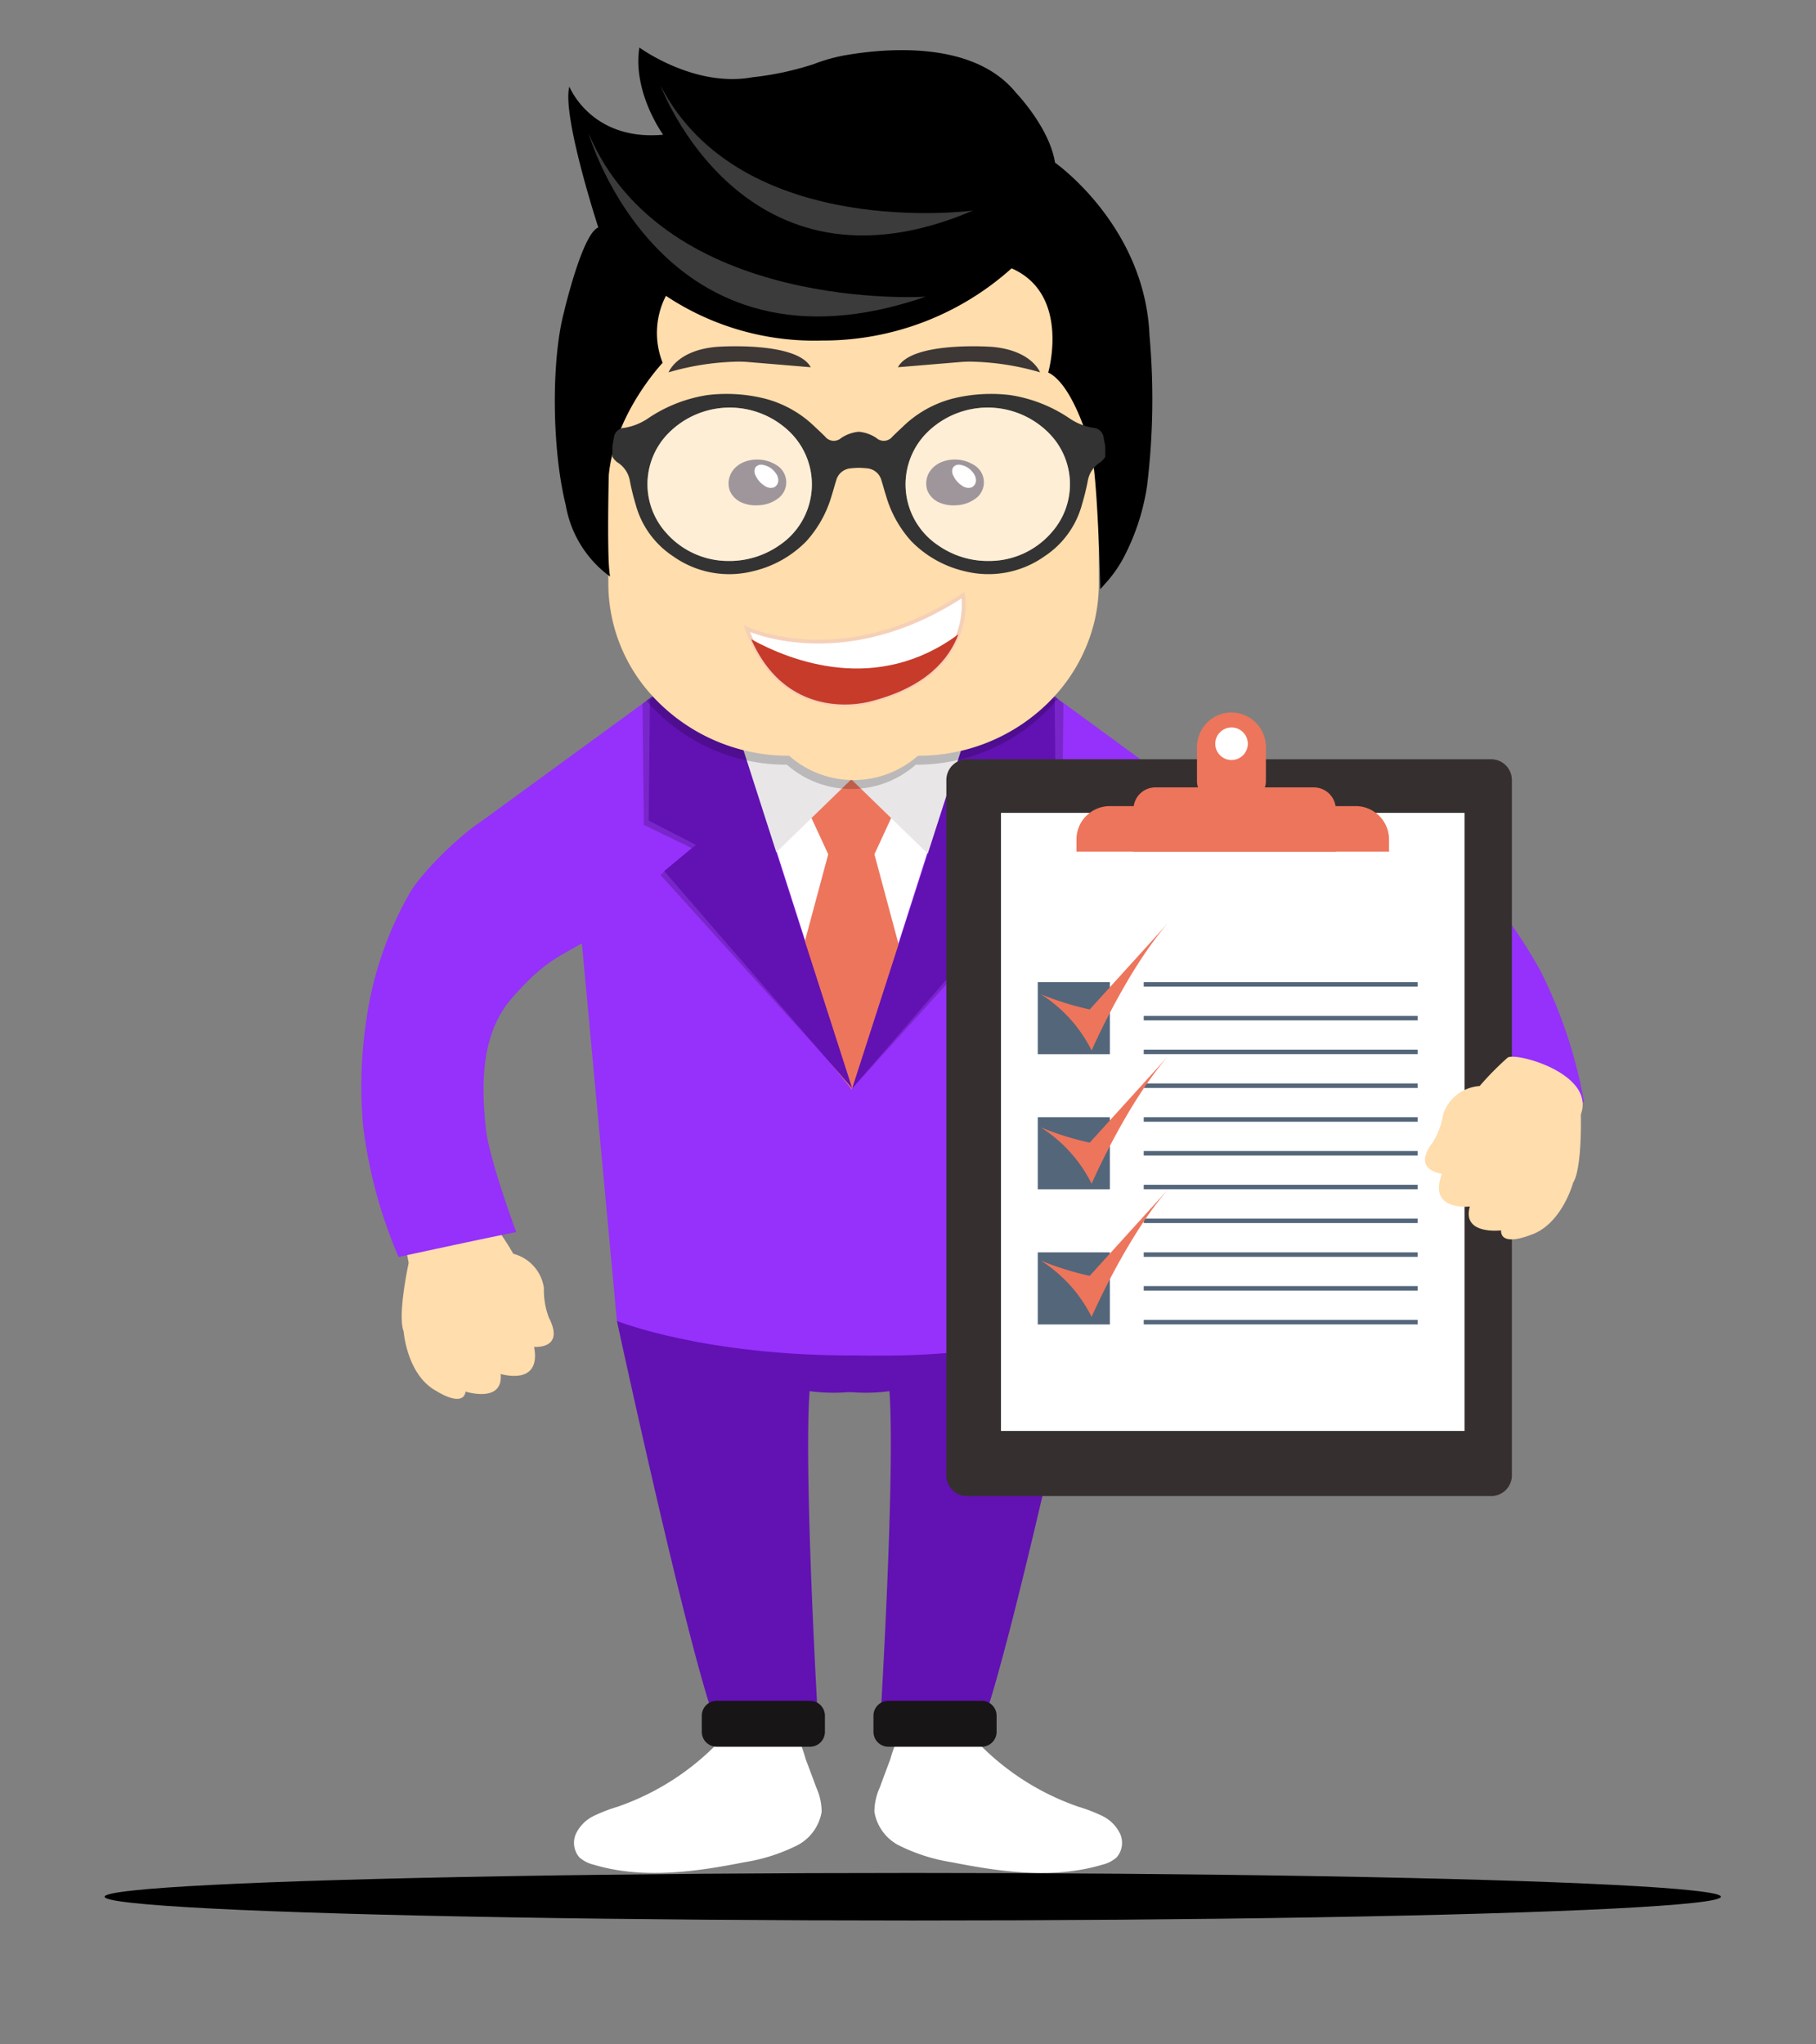 <svg xmlns="http://www.w3.org/2000/svg" xmlns:xlink="http://www.w3.org/1999/xlink" width="191" height="215" viewBox="0 0 191 215">
  <rect x="0" y="0" width="191" height="215" fill="#808080" stroke="none"/>
  <defs>
    <clipPath id="clip-ic">
      <rect width="191" height="215"/>
    </clipPath>
  </defs>
  <g id="ic" clip-path="url(#clip-ic)">
    <g id="Group_1007" data-name="Group 1007" transform="translate(-521 -111)">
      <ellipse id="Ellipse_294" data-name="Ellipse 294" cx="85" cy="2.5" rx="85" ry="2.5" transform="translate(532 308)"/>
      <g id="_411" data-name="411" transform="translate(404.655 -27.8)">
        <g id="Group_1005" data-name="Group 1005" transform="translate(154.345 143.8)">
          <path id="Path_1501" data-name="Path 1501" d="M1295.021,3879.343a6.224,6.224,0,0,0-.559,2.546,4.874,4.874,0,0,0,2.84,3.658,18.88,18.88,0,0,0,5.306,1.647c5.23,1.036,10.72,1.784,15.827.256a3.463,3.463,0,0,0,1.505-.772,2.334,2.334,0,0,0,.35-2.508,4.026,4.026,0,0,0-1.874-1.855,17.256,17.256,0,0,0-2.509-.966,26.941,26.941,0,0,1-11.369-7.605,2.727,2.727,0,0,0-1-.833,2.65,2.65,0,0,0-1.235-.052l-3.076.369c-.648.081-1.789-.042-2.158.592a16.852,16.852,0,0,0-.937,2.546Q1295.572,3877.849,1295.021,3879.343Z" transform="translate(-1240.495 -3696.32)" fill="#fff"/>
          <path id="Path_1502" data-name="Path 1502" d="M652.639,3879.343a6.22,6.22,0,0,1,.558,2.546,4.873,4.873,0,0,1-2.84,3.658,18.88,18.88,0,0,1-5.306,1.647c-5.23,1.036-10.72,1.784-15.827.256a3.463,3.463,0,0,1-1.505-.772,2.334,2.334,0,0,1-.35-2.508,4.023,4.023,0,0,1,1.874-1.855,17.25,17.25,0,0,1,2.509-.966,26.94,26.94,0,0,0,11.368-7.605,2.728,2.728,0,0,1,1-.833,2.651,2.651,0,0,1,1.235-.052l3.076.369c.648.081,1.789-.042,2.158.592a16.872,16.872,0,0,1,.937,2.546Q652.087,3877.849,652.639,3879.343Z" transform="translate(-604.781 -3696.32)" fill="#fff"/>
          <path id="Path_1503" data-name="Path 1503" d="M722.4,2973.8s6.678,30.958,9.911,40.912H743.49s-1.439-24.976-.828-33.533a19.185,19.185,0,0,0,4.5.066v-7.4Z" transform="translate(-695.514 -2839.858)" fill="#6211b3"/>
          <path id="Path_1504" data-name="Path 1504" d="M922.383,3822.728h-9.816a1.566,1.566,0,0,1-1.567-1.566v-1.695a1.565,1.565,0,0,1,1.567-1.566h9.816a1.565,1.565,0,0,1,1.567,1.566v1.695A1.565,1.565,0,0,1,922.383,3822.728Z" transform="translate(-875.188 -3644.007)" fill="#171516"/>
          <path id="Path_1505" data-name="Path 1505" d="M1259.092,2973.8s-6.745,30.958-9.977,40.912h-11.179s1.505-24.976.894-33.533a18.6,18.6,0,0,1-4.43.066v-7.4Z" transform="translate(-1183.282 -2839.858)" fill="#6211b3"/>
          <path id="Path_1506" data-name="Path 1506" d="M1294.067,3822.728h9.816a1.566,1.566,0,0,0,1.567-1.566v-1.695a1.565,1.565,0,0,0-1.567-1.566h-9.816a1.565,1.565,0,0,0-1.567,1.566v1.695A1.566,1.566,0,0,0,1294.067,3822.728Z" transform="translate(-1238.632 -3644.007)" fill="#171516"/>
          <path id="Path_1507" data-name="Path 1507" d="M238.043,1869.4a25.688,25.688,0,0,1,8.922-11.544,12.432,12.432,0,0,0-3.99-4.463c-2.613-1.775-3.791.27-5.291,2.149a48.152,48.152,0,0,0-9.783,21.492,46.756,46.756,0,0,0-.757,8.865,88.886,88.886,0,0,0,1.533,13.773s-1.2,5.509-.53,7.2c0,0,.345,4.634,3.479,6.29,0,0,2.759,1.789,3.039.042,0,0,3.985,1.278,3.687-1.855,0,0,4.307,1.349,3.517-2.849,0,0,3.289.3,1.562-3.062a8.093,8.093,0,0,1-.53-3.138,4.354,4.354,0,0,0-3.218-3.592,31.89,31.89,0,0,0-2.319-3.46,11.318,11.318,0,0,1-1.32-2.532,22.127,22.127,0,0,1-.928-8.884A44.051,44.051,0,0,1,238.043,1869.4Z" transform="translate(-223.695 -1771.835)" fill="#ffddac"/>
          <path id="Path_1508" data-name="Path 1508" d="M472.6,1659.23l-8.652,9.068-5.717-2.167-4.16,31.45s-5.684,3.171-21.667,2.873c-14.667.076-23.163-2.873-23.163-2.873l-3.375-31.45-5.717,2.167-8.652-9.068,20.6-13.3.563-.365h.043l17.507-.047v-.014l1.841,0,1.846,0v.014l17.507.047h.038l.3.194Z" transform="translate(-380.276 -1574.425)" fill="#fff"/>
          <path id="Path_1509" data-name="Path 1509" d="M497.17,1599.337l-4.681,15.273-6.243-2.74-4.539,39.719s-6.2,4-23.641,3.625c-16.007.095-25.279-3.625-25.279-3.625l-3.682-39.719-6.243,2.74-4.463-15.477,17.5-12.774.615-.459h.043l9.537,5.391,11.449,35.814,11.52-36.136,9.731-5.069h.038l.322.246Z" transform="translate(-405.902 -1517.646)" fill="#9630fb"/>
          <path id="Path_1510" data-name="Path 1510" d="M785.6,1493.4l-6.4,5.149.147,12.736,5.026,2.442-3.28,2.826,20.262,22.41Z" transform="translate(-749.626 -1429.524)" opacity="0.2"/>
          <path id="Path_1511" data-name="Path 1511" d="M1262.261,1492.9l6.394,5.145-.142,12.736-5.026,2.447,3.275,2.826-20.262,22.411Z" transform="translate(-1194.809 -1429.048)" opacity="0.2"/>
          <path id="Path_1512" data-name="Path 1512" d="M1106.639,1783.167l6.74-8.392-4.359-16.229,2.433-5.268-4.813-3.5v-.076l-.047.038-.052-.038v.076l-4.813,3.5,2.433,5.268-4.359,16.229,6.74,8.392v.123l.052-.062.047.062Z" transform="translate(-1055.052 -1673.693)" fill="#ed755c"/>
          <path id="Path_1513" data-name="Path 1513" d="M1257.612,1588.6l-3.289,18.657L1244,1597.228Z" transform="translate(-1192.427 -1520.218)" fill="#e8e6e7"/>
          <path id="Path_1514" data-name="Path 1514" d="M954.9,1588.6l3.555,18.4,10.057-9.773Z" transform="translate(-917.01 -1520.218)" fill="#e8e6e7"/>
          <path id="Path_1515" data-name="Path 1515" d="M799.74,1487l-6.513,5-.128,12.736,4.97,2.556-3.341,2.755L814.5,1532.9Z" transform="translate(-762.868 -1423.427)" fill="#6211b3"/>
          <path id="Path_1516" data-name="Path 1516" d="M1259.986,1487l6.508,5,.133,12.736-4.974,2.556,3.342,2.755L1245.2,1532.9Z" transform="translate(-1193.57 -1423.427)" fill="#6211b3"/>
          <g id="Group_1004" data-name="Group 1004" transform="translate(20.353)">
            <path id="Path_1517" data-name="Path 1517" d="M754.653,507.094v22.9a17.234,17.234,0,0,1-.426,3.815,17.811,17.811,0,0,1-4.009,7.1h.038l.322.246a19.367,19.367,0,0,1-14.942,6.938,10.264,10.264,0,0,1-13.555,0,19.38,19.38,0,0,1-14.762-6.721l.615-.459h.043a17.5,17.5,0,0,1-4.676-11.851v-22.9a17.152,17.152,0,0,1,.412-3.744A18.958,18.958,0,0,1,722.081,489h13.55C746.091,489,754.653,497.141,754.653,507.094Z" transform="translate(-697.671 -472.662)" opacity="0.2"/>
            <path id="Path_1518" data-name="Path 1518" d="M754.794,487.394v22.9a17.169,17.169,0,0,1-.667,4.747,17.811,17.811,0,0,1-4.009,7.1,19.4,19.4,0,0,1-14.346,6.243,10.25,10.25,0,0,1-13.555,0,19.411,19.411,0,0,1-14.341-6.243A17.5,17.5,0,0,1,703.2,510.3v-22.9a17.155,17.155,0,0,1,.412-3.744c1.827-8.174,9.494-14.35,18.605-14.35h13.55C746.237,469.3,754.794,477.441,754.794,487.394Z" transform="translate(-697.576 -453.894)" fill="#ffddac"/>
            <path id="Path_1519" data-name="Path 1519" d="M1033.25,1364.627c-.932,2.518-3.3,5.533-9.163,7.038,0,0-8.6,2.617-12.632-6.517a12.032,12.032,0,0,1-.454-1.122s10.02,4.851,22.751-3.526A8.54,8.54,0,0,1,1033.25,1364.627Z" transform="translate(-990.808 -1302.914)" fill="#fff"/>
            <path id="Path_1520" data-name="Path 1520" d="M1014.292,1365.531c-2.93,0-7.464-1.065-10.067-6.972-.156-.341-.308-.71-.459-1.136l-.166-.459.44.213c.1.047,10.072,4.7,22.557-3.512l.255-.166.052.3a8.775,8.775,0,0,1-.516,4.231h0c-.89,2.4-3.223,5.6-9.3,7.161A10.726,10.726,0,0,1,1014.292,1365.531Zm-9.991-7.81c.095.241.189.464.289.677,3.91,8.865,12.05,6.517,12.391,6.413,5.916-1.519,8.174-4.6,9.031-6.915h0a8.846,8.846,0,0,0,.53-3.711C1015.466,1361.319,1006.359,1358.512,1004.3,1357.722Z" transform="translate(-983.758 -1296.246)" fill="#f5d0b8"/>
            <path id="Path_1521" data-name="Path 1521" d="M1042.4,1447.7c-.932,2.518-3.3,5.533-9.163,7.038,0,0-8.6,2.617-12.632-6.517C1024.812,1450.545,1033.848,1454.042,1042.4,1447.7Z" transform="translate(-999.953 -1385.987)" fill="#c73b2a"/>
            <path id="Path_1522" data-name="Path 1522" d="M642.392,200.037l-.653.734s-.237-11.832-1.008-14.8c0,0-1.751-6.678-4.468-7.989,0,0,2.39-8.226-3.853-10.957a29.647,29.647,0,0,1-19.94,7.592,28.147,28.147,0,0,1-16.414-4.7,8.518,8.518,0,0,0-.345,7.043s-5.026,5.3-5.665,11.794c0,0-.256,8.5.137,10.687a11.259,11.259,0,0,1-2.2-2.082,11.7,11.7,0,0,1-2.461-5.419c-1.5-6.058-1.505-15.316-.2-20.262,0,0,1.926-8.3,3.621-8.955,0,0-3.853-11.795-3.043-14.814,0,0,2.272,5.751,9.863,5.06,0,0-3.237-4.44-2.5-9.172,0,0,5.779,4.26,11.908,3.128a31.859,31.859,0,0,0,6.418-1.377,17.711,17.711,0,0,1,3.3-.932c4.312-.753,13.531-1.576,17.99,3.947,0,0,3.526,3.659,4.1,7.346,0,0,9.48,6.636,9.939,18.208a75.339,75.339,0,0,1-.26,15.8,23.722,23.722,0,0,1-2.409,7.426h0A13.15,13.15,0,0,1,642.392,200.037Z" transform="translate(-584.369 -143.8)"/>
            <path id="Path_1523" data-name="Path 1523" d="M659.4,334.5s7.63,26.788,35.45,17.181C694.85,351.681,667.418,353.427,659.4,334.5Z" transform="translate(-655.849 -325.474)" fill="#3b3b3b"/>
            <path id="Path_1524" data-name="Path 1524" d="M819.4,228.5s8.685,23.452,32.861,13.139C852.261,241.639,827.877,244.909,819.4,228.5Z" transform="translate(-808.276 -224.491)" fill="#3b3b3b"/>
            <path id="Path_1525" data-name="Path 1525" d="M970.987,1060.245a2.305,2.305,0,0,0-.53,2.333,2.372,2.372,0,0,0,1.235,1.264,3.716,3.716,0,0,0,1.77.3,3.641,3.641,0,0,0,1.983-.648,2.108,2.108,0,0,0-.066-3.578,3.805,3.805,0,0,0-3.569-.26A2.852,2.852,0,0,0,970.987,1060.245Z" transform="translate(-952.064 -1015.996)" fill="#3e2c38"/>
            <path id="Path_1526" data-name="Path 1526" d="M1028.781,1070.873a.738.738,0,0,0-.681.312.911.911,0,0,0,.033.819,2.468,2.468,0,0,0,.97,1.1,1.065,1.065,0,0,0,.98.147.817.817,0,0,0,.44-.729,1.316,1.316,0,0,0-.317-.823A2.055,2.055,0,0,0,1028.781,1070.873Z" transform="translate(-1007.018 -1026.994)" fill="#fff"/>
            <path id="Path_1527" data-name="Path 1527" d="M1410.187,1060.245a2.305,2.305,0,0,0-.53,2.333,2.372,2.372,0,0,0,1.235,1.264,3.716,3.716,0,0,0,1.77.3,3.641,3.641,0,0,0,1.983-.648,2.108,2.108,0,0,0-.066-3.578,3.805,3.805,0,0,0-3.569-.26A2.918,2.918,0,0,0,1410.187,1060.245Z" transform="translate(-1370.476 -1015.996)" fill="#3e2c38"/>
            <path id="Path_1528" data-name="Path 1528" d="M1468.081,1070.873a.738.738,0,0,0-.682.312.911.911,0,0,0,.033.819,2.466,2.466,0,0,0,.97,1.1,1.065,1.065,0,0,0,.98.147.817.817,0,0,0,.44-.729,1.315,1.315,0,0,0-.317-.823A2.055,2.055,0,0,0,1468.081,1070.873Z" transform="translate(-1425.526 -1026.994)" fill="#fff"/>
            <g id="Group_1003" data-name="Group 1003" transform="translate(6.055 36.425)">
              <path id="Path_1529" data-name="Path 1529" d="M763.965,918a1.146,1.146,0,0,0-1.074-1.018,6.235,6.235,0,0,1-2.6-1.06,15.2,15.2,0,0,0-6.162-2.39,16.678,16.678,0,0,0-5.968.355,11.737,11.737,0,0,0-5.4,3.058c-.341.308-.667.629-1,.947a1.156,1.156,0,0,1-1.69.156,3.965,3.965,0,0,0-1.855-.658,4.018,4.018,0,0,0-1.855.658,1.156,1.156,0,0,1-1.69-.156c-.331-.317-.658-.639-1-.947a11.737,11.737,0,0,0-5.4-3.058,16.678,16.678,0,0,0-5.968-.355,15.271,15.271,0,0,0-6.162,2.39,6.235,6.235,0,0,1-2.6,1.06A1.154,1.154,0,0,0,712.461,918c-.066.293-.1.6-.161.895v1.136a2.587,2.587,0,0,0,.483.549,2.871,2.871,0,0,1,1.363,2.012,24.28,24.28,0,0,0,.6,2.433,9.462,9.462,0,0,0,3.933,5.457,10.179,10.179,0,0,0,8.349,1.59,11.483,11.483,0,0,0,5.67-3.166,12.132,12.132,0,0,0,2.655-4.766c.175-.539.312-1.088.487-1.628a1.706,1.706,0,0,1,1.467-1.268c.3-.033.606-.052.913-.062.3.01.611.028.913.062a1.7,1.7,0,0,1,1.467,1.268c.175.54.312,1.089.487,1.628a12.134,12.134,0,0,0,2.655,4.766,11.482,11.482,0,0,0,5.67,3.166,10.2,10.2,0,0,0,8.349-1.59,9.463,9.463,0,0,0,3.933-5.457,24.988,24.988,0,0,0,.6-2.433,2.871,2.871,0,0,1,1.363-2.012,2.477,2.477,0,0,0,.483-.549V918.9C764.069,918.6,764.027,918.3,763.965,918ZM729.879,929.32a9.194,9.194,0,0,1-5.41,1.661,8.7,8.7,0,0,1-6.522-2.972,7.633,7.633,0,0,1,.3-10.517,9.063,9.063,0,0,1,12.807.014A7.707,7.707,0,0,1,729.879,929.32Zm28.592-1.311a8.676,8.676,0,0,1-6.522,2.972,9.128,9.128,0,0,1-5.41-1.661,7.707,7.707,0,0,1-1.174-11.814,9.058,9.058,0,0,1,12.807-.014A7.633,7.633,0,0,1,758.47,928.009Z" transform="translate(-712.3 -913.403)" fill="#333"/>
              <path id="Path_1530" data-name="Path 1530" d="M804.17,958.433a9.192,9.192,0,0,1-5.41,1.661,8.7,8.7,0,0,1-6.522-2.972,7.633,7.633,0,0,1,.3-10.517,9.063,9.063,0,0,1,12.807.014A7.707,7.707,0,0,1,804.17,958.433Z" transform="translate(-786.592 -942.516)" fill="#fff" opacity="0.5"/>
              <path id="Path_1531" data-name="Path 1531" d="M1379.088,957.086a8.675,8.675,0,0,1-6.522,2.972,9.127,9.127,0,0,1-5.41-1.661,7.707,7.707,0,0,1-1.174-11.813,9.058,9.058,0,0,1,12.807-.014A7.633,7.633,0,0,1,1379.088,957.086Z" transform="translate(-1332.918 -942.48)" fill="#fff" opacity="0.5"/>
            </g>
            <path id="Path_1532" data-name="Path 1532" d="M837.2,810.463s.876-2.324,5.059-2.679c0,0,8.406-.625,9.892,2.144l-6.588-.549a11.778,11.778,0,0,0-1.529-.028A27.593,27.593,0,0,0,837.2,810.463Z" transform="translate(-825.234 -776.301)" fill="#3d3736"/>
            <path id="Path_1533" data-name="Path 1533" d="M1361.751,810.463s-.875-2.324-5.059-2.679c0,0-8.406-.625-9.892,2.144l6.588-.549a11.779,11.779,0,0,1,1.529-.028A27.593,27.593,0,0,1,1361.751,810.463Z" transform="translate(-1310.714 -776.301)" fill="#3d3736"/>
          </g>
          <path id="Path_1534" data-name="Path 1534" d="M170.245,1838.737c4.047-4.582,5.131-4.127,9.2-6.92-.942-1.784-5-9.579-5.817-11.421-1.614-3.64-2.433-2.328-5.8-.682-2.338,1.145-7.128,5.774-8.429,8.112a37.561,37.561,0,0,0-4.5,13.125,46.983,46.983,0,0,0-.364,11.293,50.439,50.439,0,0,0,3.73,13.792s9.182-2,12.377-2.617c0,0-2.859-7.677-3.2-10.9C166.928,1847.625,166.98,1842.433,170.245,1838.737Z" transform="translate(-154.345 -1738.824)" fill="#9630fb"/>
          <path id="Path_1535" data-name="Path 1535" d="M2079.606,1796.712c-5.9-1.595-6.555-.625-11.487-.719-.2-2.007-1.1-10.749-1.434-12.736-.653-3.928.748-3.28,4.464-3.758,2.579-.331,9.13.9,11.5,2.135a37.548,37.548,0,0,1,10.98,8.486,46.892,46.892,0,0,1,6.522,9.229,50.644,50.644,0,0,1,4.478,13.569s-8.771,3.38-11.771,4.629c0,0-1.841-7.985-3.327-10.857C2087.269,1802.307,2084.368,1798,2079.606,1796.712Z" transform="translate(-1976.028 -1702.03)" fill="#9630fb"/>
          <path id="Path_1536" data-name="Path 1536" d="M1511.7,1803h-55.115a2.183,2.183,0,0,1-2.182-2.182v-73.138a2.183,2.183,0,0,1,2.182-2.182H1511.7a2.182,2.182,0,0,1,2.182,2.182v73.138A2.179,2.179,0,0,1,1511.7,1803Z" transform="translate(-1392.869 -1650.639)" fill="#35302f"/>
          <rect id="Rectangle_205" data-name="Rectangle 205" width="48.759" height="65.012" transform="translate(67.277 80.498)" fill="#fff"/>
          <rect id="Rectangle_206" data-name="Rectangle 206" width="7.582" height="7.582" transform="translate(71.148 98.299)" fill="#54667a"/>
          <rect id="Rectangle_207" data-name="Rectangle 207" width="7.582" height="7.582" transform="translate(71.148 112.512)" fill="#54667a"/>
          <rect id="Rectangle_208" data-name="Rectangle 208" width="7.582" height="7.582" transform="translate(71.148 126.725)" fill="#54667a"/>
          <path id="Path_1537" data-name="Path 1537" d="M1889.27,1788h-16.66a2.307,2.307,0,0,0-2.31,2.31v4.454h21.279v-4.454A2.313,2.313,0,0,0,1889.27,1788Z" transform="translate(-1789.085 -1710.181)" fill="#ed755c"/>
          <path id="Path_1538" data-name="Path 1538" d="M2016.758,1630.63h-3.464a1.9,1.9,0,0,1-1.893-1.893v-3.611a3.638,3.638,0,0,1,3.625-3.625h0a3.638,3.638,0,0,1,3.625,3.625v3.611A1.9,1.9,0,0,1,2016.758,1630.63Z" transform="translate(-1923.507 -1551.561)" fill="#ed755c"/>
          <circle id="Ellipse_293" data-name="Ellipse 293" cx="1.713" cy="1.713" r="1.713" transform="translate(89.815 71.515)" fill="#fff"/>
          <path id="Path_1539" data-name="Path 1539" d="M1772.963,1829.6h-25.851a3.511,3.511,0,0,0-3.512,3.512v1.283h32.875v-1.283A3.511,3.511,0,0,0,1772.963,1829.6Z" transform="translate(-1668.381 -1749.812)" fill="#ed755c"/>
          <rect id="Rectangle_209" data-name="Rectangle 209" width="28.814" height="0.473" transform="translate(82.294 98.299)" fill="#54667a"/>
          <rect id="Rectangle_210" data-name="Rectangle 210" width="28.814" height="0.473" transform="translate(82.294 101.853)" fill="#54667a"/>
          <rect id="Rectangle_211" data-name="Rectangle 211" width="28.814" height="0.473" transform="translate(82.294 105.403)" fill="#54667a"/>
          <rect id="Rectangle_212" data-name="Rectangle 212" width="28.814" height="0.473" transform="translate(82.294 108.957)" fill="#54667a"/>
          <rect id="Rectangle_213" data-name="Rectangle 213" width="28.814" height="0.473" transform="translate(82.294 112.512)" fill="#54667a"/>
          <rect id="Rectangle_214" data-name="Rectangle 214" width="28.814" height="0.473" transform="translate(82.294 116.066)" fill="#54667a"/>
          <rect id="Rectangle_215" data-name="Rectangle 215" width="28.814" height="0.473" transform="translate(82.294 119.616)" fill="#54667a"/>
          <rect id="Rectangle_216" data-name="Rectangle 216" width="28.814" height="0.473" transform="translate(82.294 123.17)" fill="#54667a"/>
          <rect id="Rectangle_217" data-name="Rectangle 217" width="28.814" height="0.473" transform="translate(82.294 126.725)" fill="#54667a"/>
          <rect id="Rectangle_218" data-name="Rectangle 218" width="28.814" height="0.473" transform="translate(82.294 130.274)" fill="#54667a"/>
          <rect id="Rectangle_219" data-name="Rectangle 219" width="28.814" height="0.473" transform="translate(82.294 133.829)" fill="#54667a"/>
          <path id="Path_1540" data-name="Path 1540" d="M2534.443,2392.627s.156,5.632-.809,7.17c0,0-1.2,4.487-4.582,5.538,0,0-3.043,1.245-3-.521,0,0-4.156.516-3.28-2.509,0,0-4.482.53-2.929-3.45,0,0-3.285-.312-.97-3.3a8.008,8.008,0,0,0,1.1-2.986,4.364,4.364,0,0,1,3.829-2.935,31.222,31.222,0,0,1,2.92-2.968C2527.414,2386,2536.038,2388.282,2534.443,2392.627Z" transform="translate(-2406.177 -2280.404)" fill="#ffddac"/>
          <path id="Path_1541" data-name="Path 1541" d="M1664.3,2086.308a14.9,14.9,0,0,1,5.348,5.926s3.928-9.026,8.515-13.934l-8.718,9.617A31.042,31.042,0,0,1,1664.3,2086.308Z" transform="translate(-1592.835 -1986.741)" fill="#ed755c"/>
          <path id="Path_1542" data-name="Path 1542" d="M1664.3,2382.308a14.9,14.9,0,0,1,5.348,5.926s3.928-9.026,8.515-13.934l-8.718,9.617A31.042,31.042,0,0,1,1664.3,2382.308Z" transform="translate(-1592.835 -2268.731)" fill="#ed755c"/>
          <path id="Path_1543" data-name="Path 1543" d="M1664.3,2678.308a14.9,14.9,0,0,1,5.348,5.926s3.928-9.025,8.515-13.934l-8.718,9.617A31.017,31.017,0,0,1,1664.3,2678.308Z" transform="translate(-1592.835 -2550.722)" fill="#ed755c"/>
        </g>
      </g>
    </g>
  </g>
</svg>
